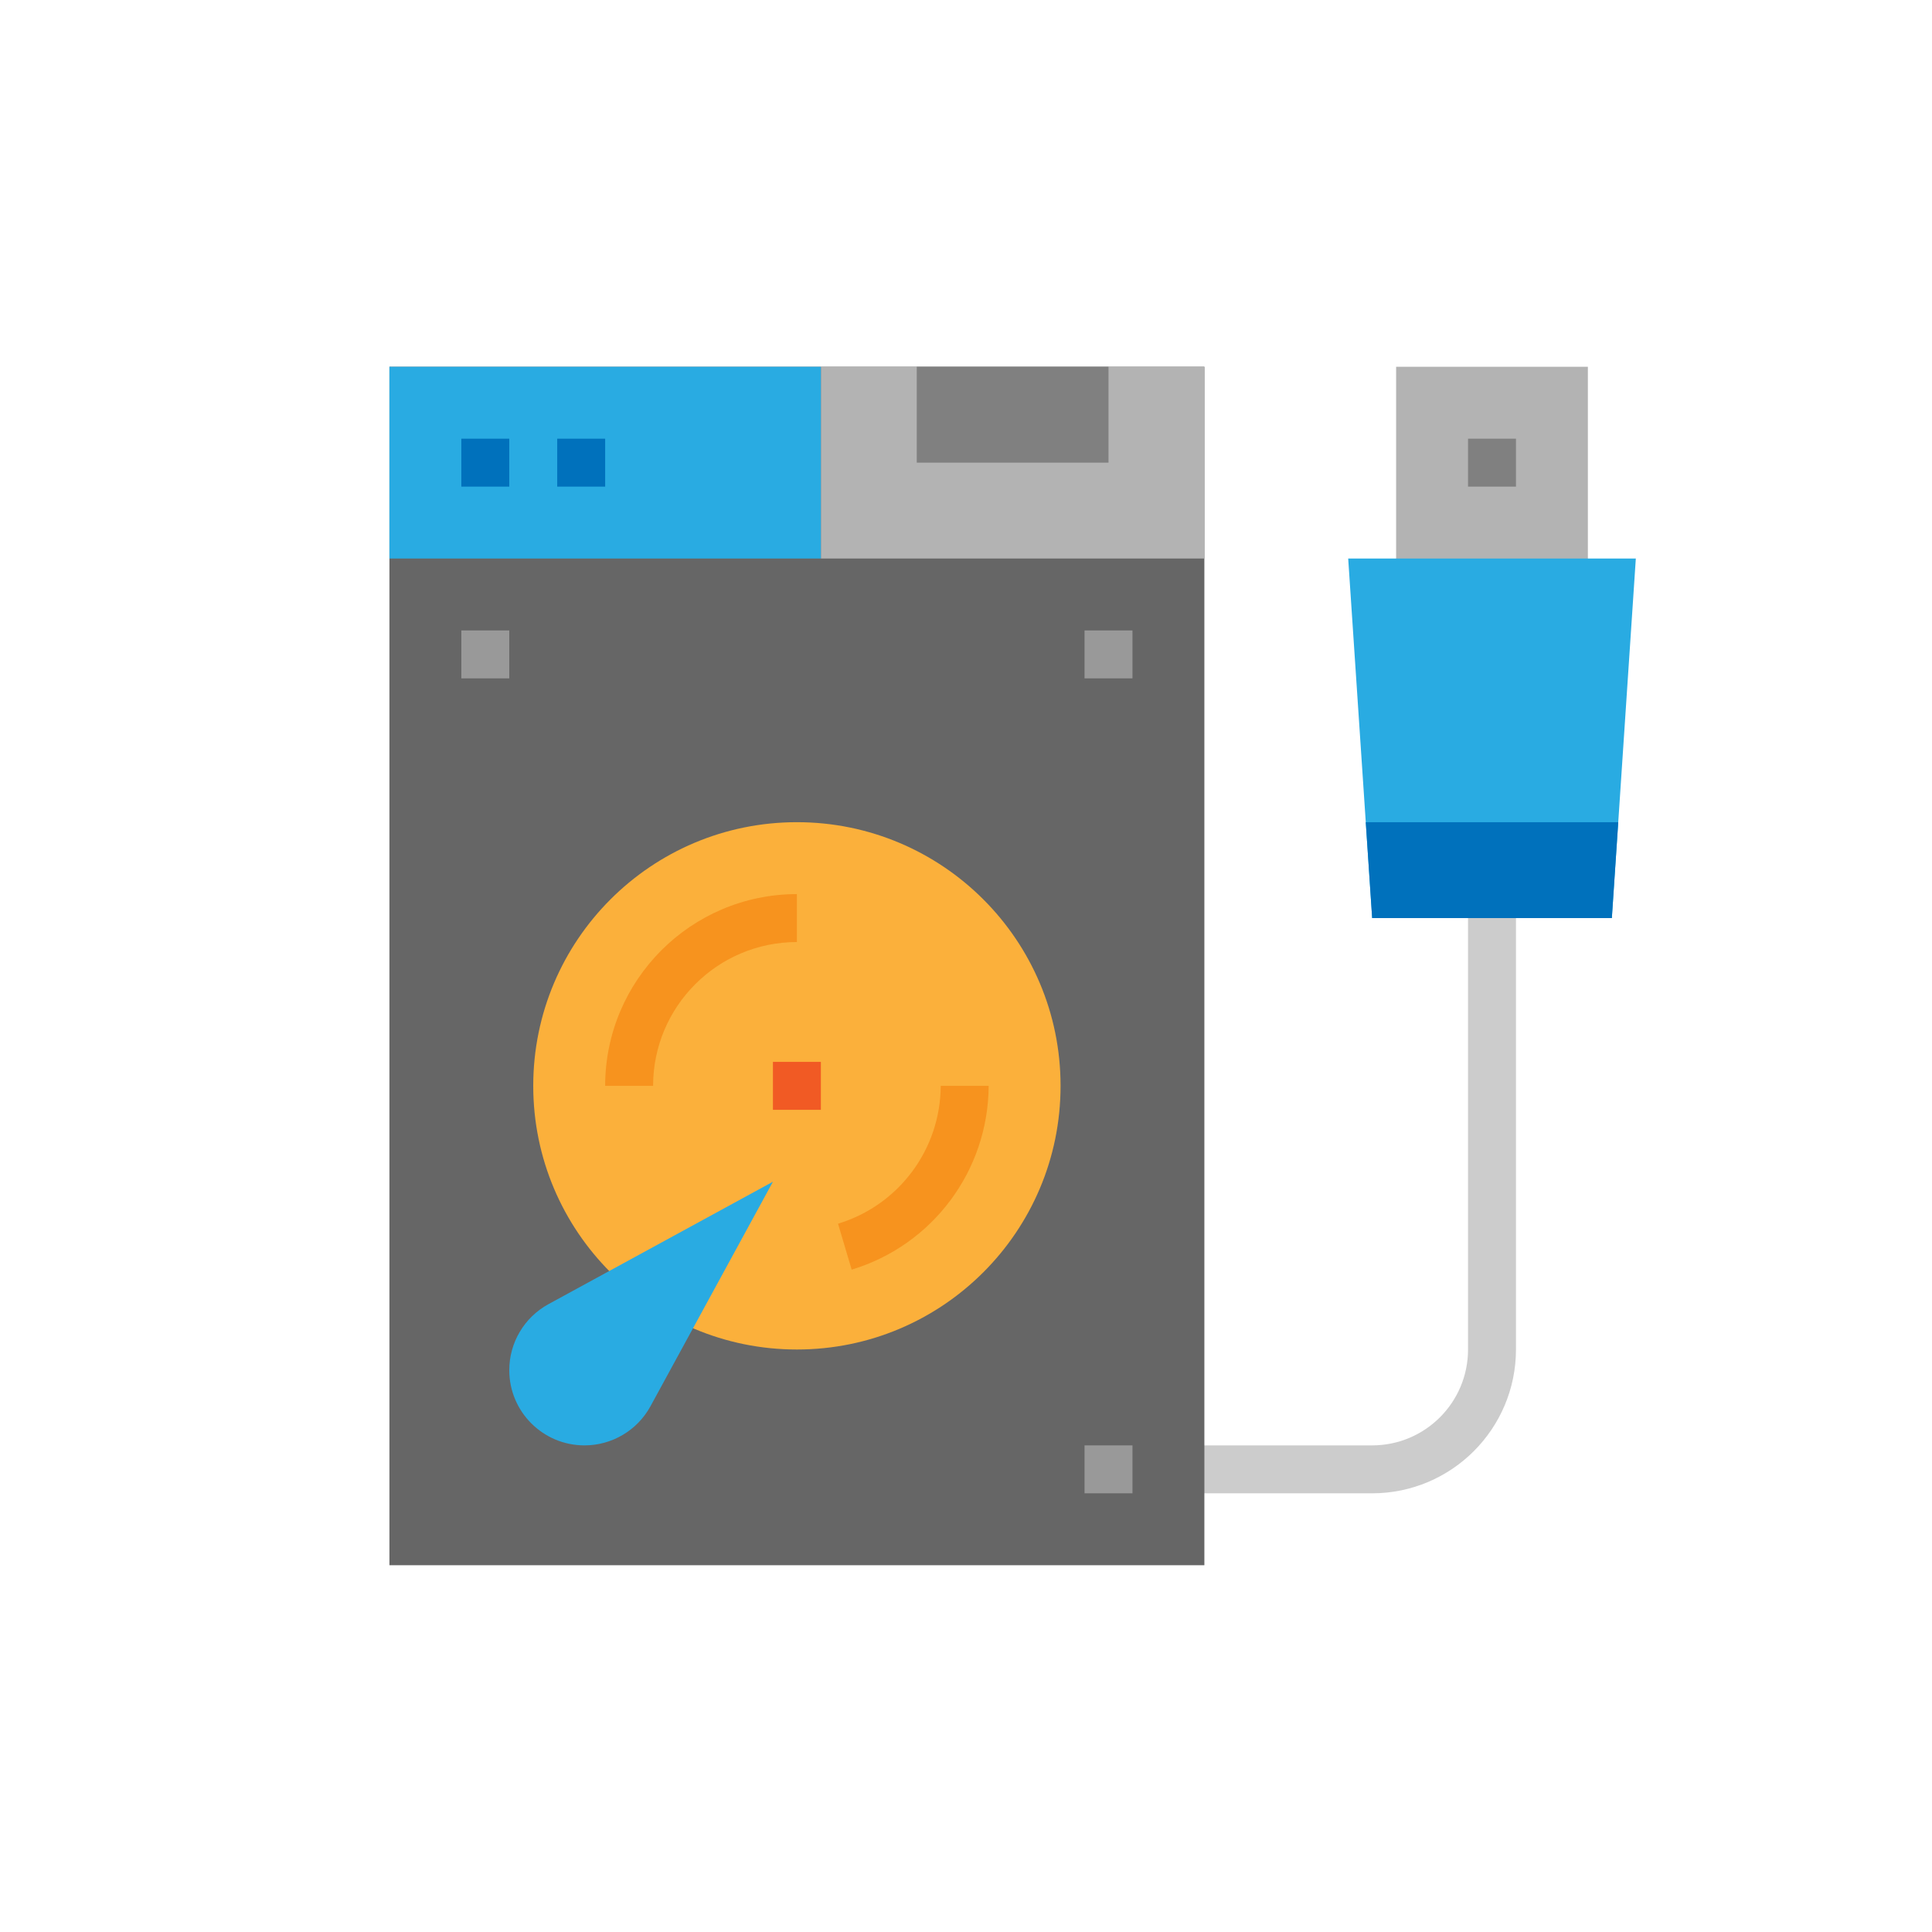 <?xml version="1.0" encoding="utf-8"?>
<!-- Generator: Adobe Illustrator 16.0.0, SVG Export Plug-In . SVG Version: 6.00 Build 0)  -->
<!DOCTYPE svg PUBLIC "-//W3C//DTD SVG 1.1//EN" "http://www.w3.org/Graphics/SVG/1.1/DTD/svg11.dtd">
<svg version="1.1"
	 id="svg3392" xmlns:dc="http://purl.org/dc/elements/1.1/" xmlns:cc="http://creativecommons.org/ns#" xmlns:rdf="http://www.w3.org/1999/02/22-rdf-syntax-ns#" xmlns:svg="http://www.w3.org/2000/svg" xmlns:sodipodi="http://sodipodi.sourceforge.net/DTD/sodipodi-0.dtd" xmlns:inkscape="http://www.inkscape.org/namespaces/inkscape" inkscape:version="0.91 r13725" sodipodi:docname="disp usb.svg"
	 xmlns="http://www.w3.org/2000/svg" xmlns:xlink="http://www.w3.org/1999/xlink" x="0px" y="0px" width="512px" height="512px"
	 viewBox="0 0 512 512" enable-background="new 0 0 512 512" xml:space="preserve">
<sodipodi:namedview  pagecolor="#ffffff" bordercolor="#666666" borderopacity="1.0" inkscape:zoom="0.93244291" inkscape:cx="240.17714" inkscape:cy="238.35187" showgrid="true" id="base" inkscape:grid-bbox="true" inkscape:document-units="px" inkscape:pageopacity="0.0" inkscape:current-layer="layer1" inkscape:pageshadow="2" inkscape:window-width="641" inkscape:window-height="691" inkscape:window-x="0" inkscape:window-y="21" inkscape:window-maximized="0">
	</sodipodi:namedview>
<path fill="#CCCCCC" d="M363.637,395.745h-57.168v-12.704h57.168c14.033,0,25.409-11.376,25.409-25.408V230.591h12.703v127.042
	C401.729,378.673,384.678,395.725,363.637,395.745z"/>
<rect x="103.202" y="97.198" fill="#666666" width="215.97" height="317.604"/>
<rect x="217.539" y="97.198" fill="#B3B3B3" width="101.633" height="50.816"/>
<rect x="242.948" y="97.198" fill="#808080" width="50.817" height="25.408"/>
<rect x="103.202" y="97.198" fill="#29ABE2" width="114.337" height="50.816"/>
<circle fill="#FBB03B" cx="211.188" cy="287.76" r="69.873"/>
<path fill="#29ABE2" d="M204.835,313.168l-59.487,32.447c-6.403,3.493-10.387,10.204-10.386,17.5l0,0
	c0.003,11.003,8.923,19.923,19.927,19.926l0,0c7.294,0.001,14.006-3.982,17.5-10.386L204.835,313.168z"/>
<g>
	<path fill="#F7931E" d="M173.075,287.761h-12.705c0.032-28.053,22.764-50.786,50.817-50.817v12.704
		C190.147,249.668,173.096,266.72,173.075,287.761z"/>
	<path fill="#F7931E" d="M225.702,336.468l-3.621-12.177c16.11-4.88,27.152-19.698,27.219-36.53h12.703
		C261.912,310.206,247.186,329.965,225.702,336.468z"/>
</g>
<rect x="122.258" y="116.254" fill="#0071BC" width="12.704" height="12.704"/>
<g>
	<rect x="287.413" y="167.071" fill="#999999" width="12.703" height="12.704"/>
	<rect x="287.413" y="383.041" fill="#999999" width="12.703" height="12.704"/>
	<rect x="122.258" y="167.071" fill="#999999" width="12.704" height="12.704"/>
</g>
<rect x="147.667" y="116.254" fill="#0071BC" width="12.704" height="12.704"/>
<rect x="204.835" y="281.408" fill="#F15A24" width="12.704" height="12.703"/>
<rect x="369.989" y="97.198" fill="#B3B3B3" width="50.816" height="57.168"/>
<polygon fill="#29ABE2" points="433.511,148.014 357.285,148.014 363.637,243.296 427.157,243.296 "/>
<rect x="389.046" y="116.254" fill="#808080" width="12.703" height="12.704"/>
<polygon fill="#0071BC" points="427.157,243.296 428.854,217.887 361.941,217.887 363.637,243.296 "/>
</svg>
